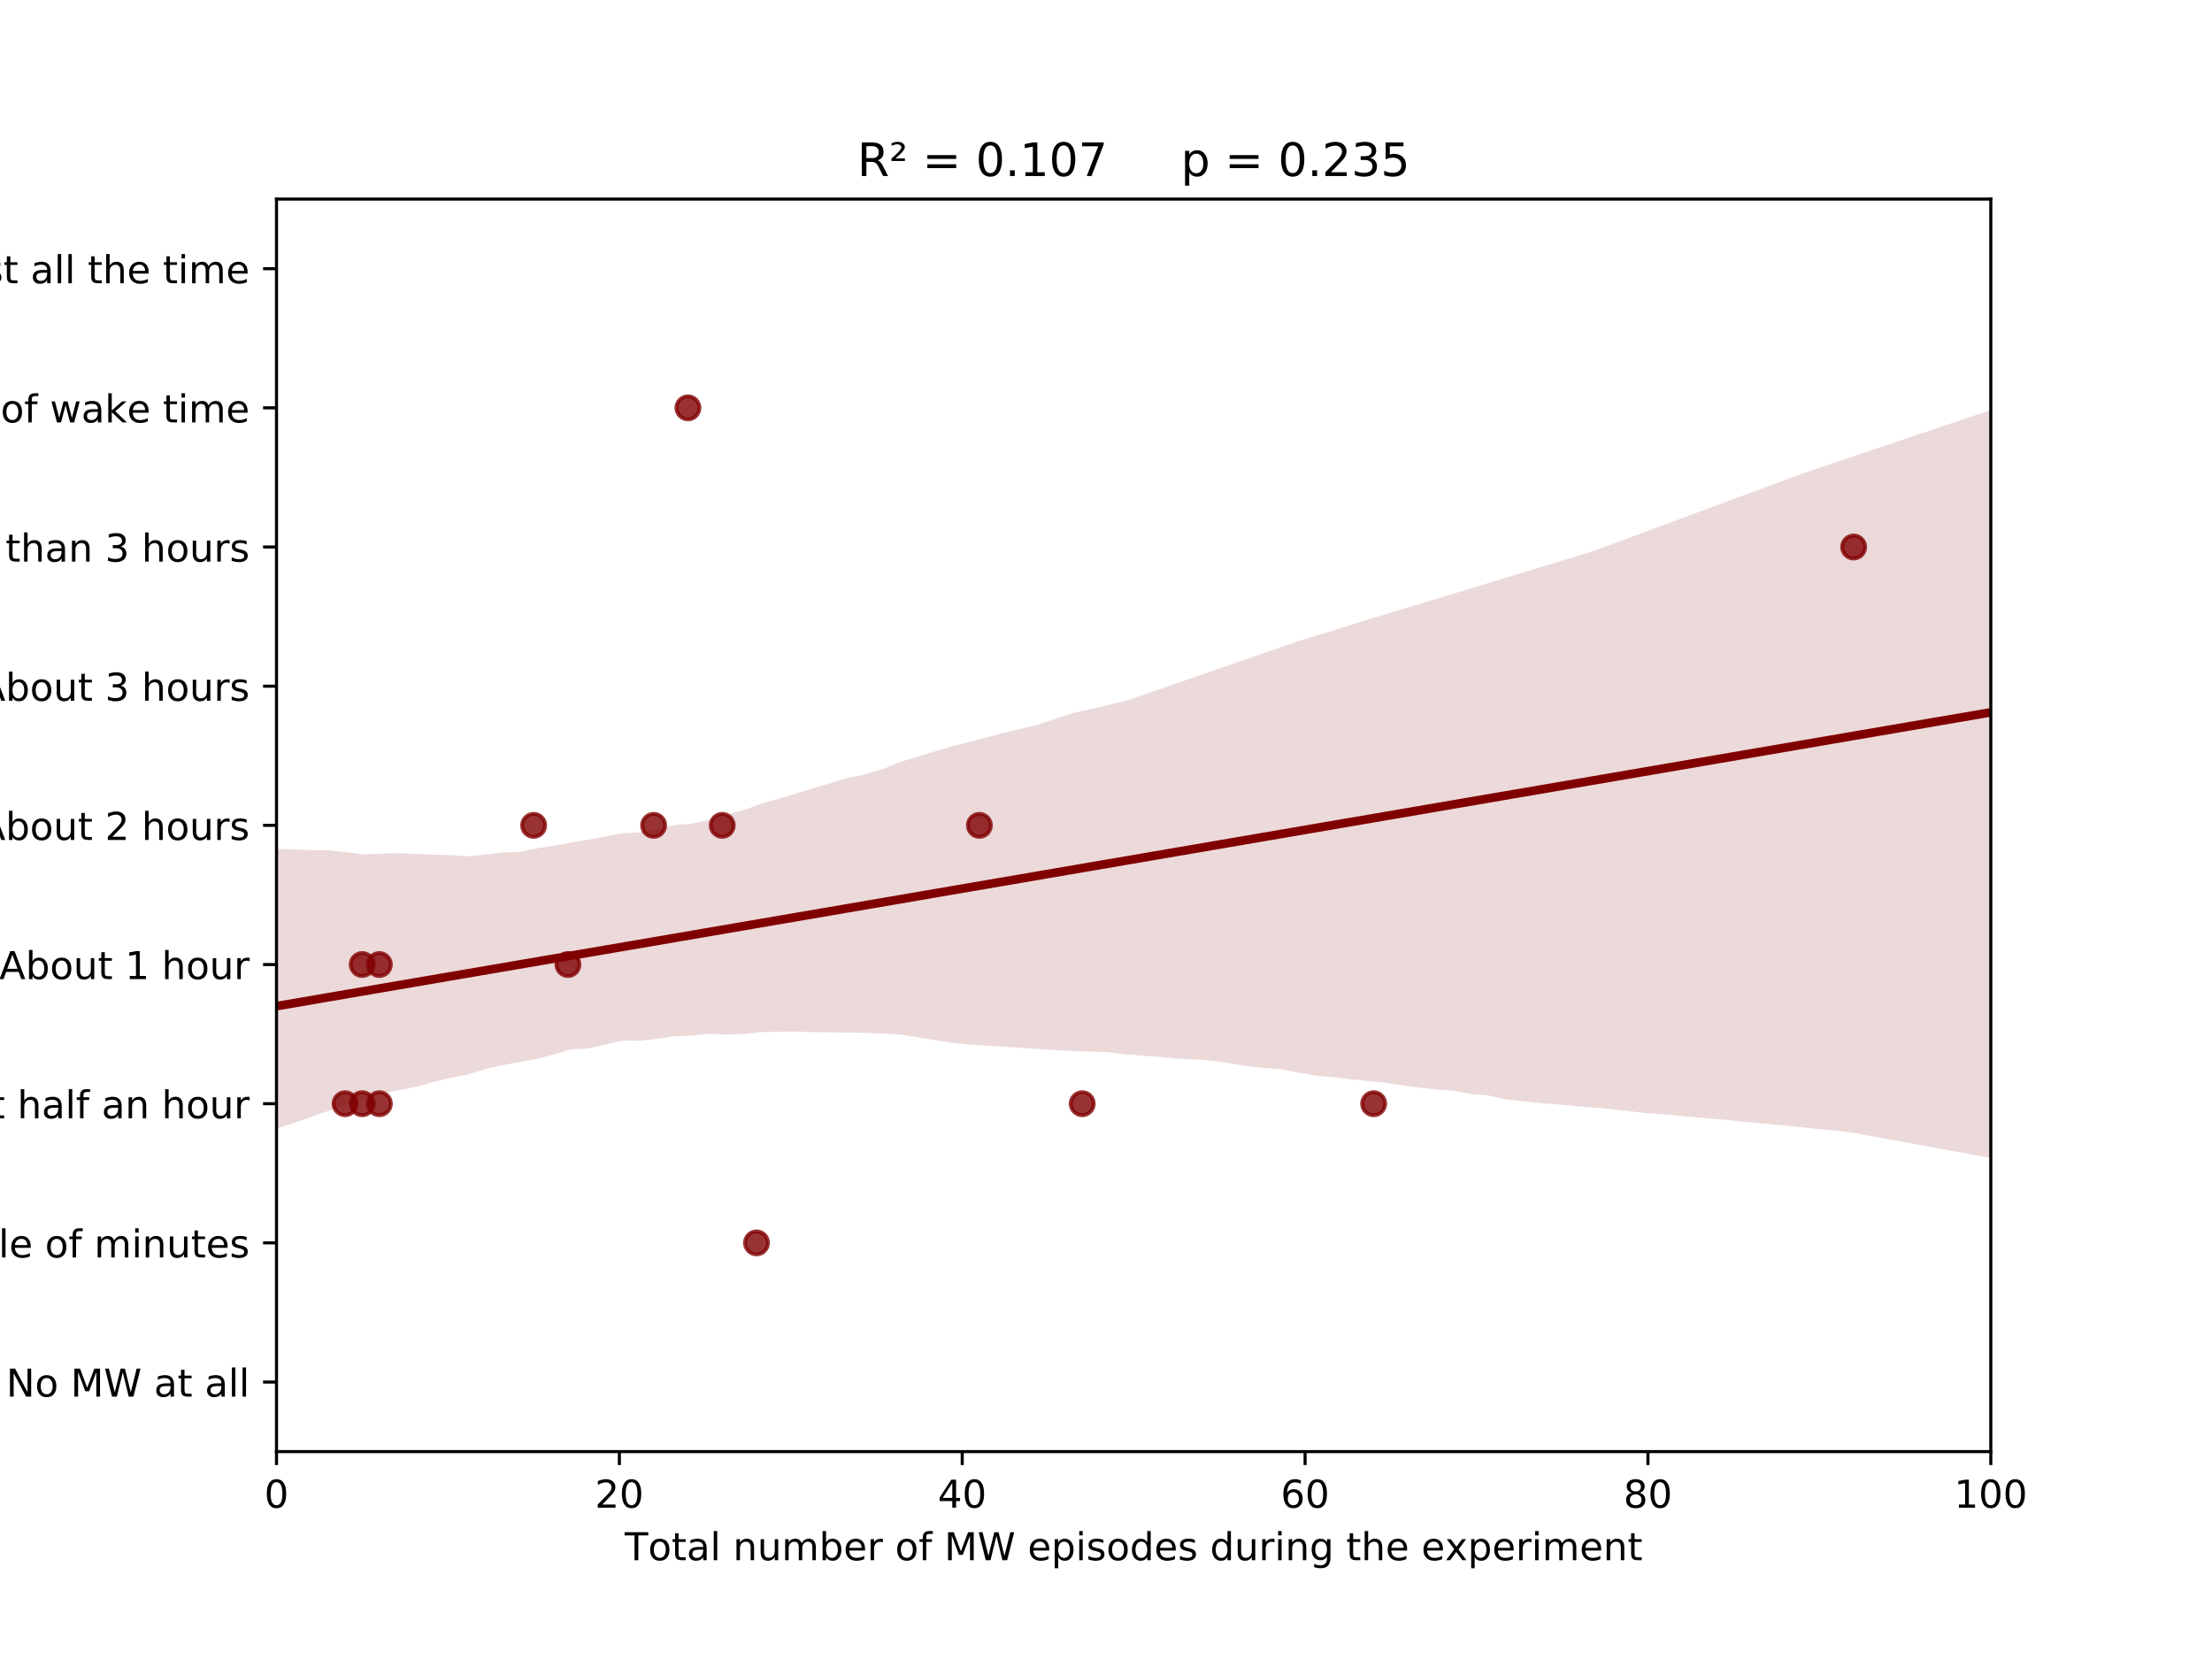 <?xml version="1.0" encoding="utf-8" standalone="no"?>
<!DOCTYPE svg PUBLIC "-//W3C//DTD SVG 1.1//EN"
  "http://www.w3.org/Graphics/SVG/1.1/DTD/svg11.dtd">
<!-- Created with matplotlib (https://matplotlib.org/) -->
<svg height="432pt" version="1.1" viewBox="0 0 576 432" width="576pt" xmlns="http://www.w3.org/2000/svg" xmlns:xlink="http://www.w3.org/1999/xlink">
 <defs>
  <style type="text/css">
*{stroke-linecap:butt;stroke-linejoin:round;}
  </style>
 </defs>
 <g id="figure_1">
  <g id="patch_1">
   <path d="M 0 432 
L 576 432 
L 576 0 
L 0 0 
z
" style="fill:#ffffff;"/>
  </g>
  <g id="axes_1">
   <g id="patch_2">
    <path d="M 72 378 
L 518.4 378 
L 518.4 51.84 
L 72 51.84 
z
" style="fill:#ffffff;"/>
   </g>
   <g id="PathCollection_1">
    <defs>
     <path d="M 0 3 
C 0.796 3 1.559 2.684 2.121 2.121 
C 2.684 1.559 3 0.796 3 0 
C 3 -0.796 2.684 -1.559 2.121 -2.121 
C 1.559 -2.684 0.796 -3 0 -3 
C -0.796 -3 -1.559 -2.684 -2.121 -2.121 
C -2.684 -1.559 -3 -0.796 -3 0 
C -3 0.796 -2.684 1.559 -2.121 2.121 
C -1.559 2.684 -0.796 3 0 3 
z
" id="m94aa6cf148" style="stroke:#800000;stroke-opacity:0.8;"/>
    </defs>
    <g clip-path="url(#p74dbb48c03)">
     <use style="fill:#800000;fill-opacity:0.8;stroke:#800000;stroke-opacity:0.8;" x="138.96" xlink:href="#m94aa6cf148" y="214.92"/>
     <use style="fill:#800000;fill-opacity:0.8;stroke:#800000;stroke-opacity:0.8;" x="357.696" xlink:href="#m94aa6cf148" y="287.4"/>
     <use style="fill:#800000;fill-opacity:0.8;stroke:#800000;stroke-opacity:0.8;" x="196.992" xlink:href="#m94aa6cf148" y="323.64"/>
     <use style="fill:#800000;fill-opacity:0.8;stroke:#800000;stroke-opacity:0.8;" x="170.208" xlink:href="#m94aa6cf148" y="214.92"/>
     <use style="fill:#800000;fill-opacity:0.8;stroke:#800000;stroke-opacity:0.8;" x="188.064" xlink:href="#m94aa6cf148" y="214.92"/>
     <use style="fill:#800000;fill-opacity:0.8;stroke:#800000;stroke-opacity:0.8;" x="94.32" xlink:href="#m94aa6cf148" y="251.16"/>
     <use style="fill:#800000;fill-opacity:0.8;stroke:#800000;stroke-opacity:0.8;" x="482.688" xlink:href="#m94aa6cf148" y="142.44"/>
     <use style="fill:#800000;fill-opacity:0.8;stroke:#800000;stroke-opacity:0.8;" x="179.136" xlink:href="#m94aa6cf148" y="106.2"/>
     <use style="fill:#800000;fill-opacity:0.8;stroke:#800000;stroke-opacity:0.8;" x="281.808" xlink:href="#m94aa6cf148" y="287.4"/>
     <use style="fill:#800000;fill-opacity:0.8;stroke:#800000;stroke-opacity:0.8;" x="98.784" xlink:href="#m94aa6cf148" y="287.4"/>
     <use style="fill:#800000;fill-opacity:0.8;stroke:#800000;stroke-opacity:0.8;" x="94.32" xlink:href="#m94aa6cf148" y="287.4"/>
     <use style="fill:#800000;fill-opacity:0.8;stroke:#800000;stroke-opacity:0.8;" x="255.024" xlink:href="#m94aa6cf148" y="214.92"/>
     <use style="fill:#800000;fill-opacity:0.8;stroke:#800000;stroke-opacity:0.8;" x="89.856" xlink:href="#m94aa6cf148" y="287.4"/>
     <use style="fill:#800000;fill-opacity:0.8;stroke:#800000;stroke-opacity:0.8;" x="98.784" xlink:href="#m94aa6cf148" y="251.16"/>
     <use style="fill:#800000;fill-opacity:0.8;stroke:#800000;stroke-opacity:0.8;" x="147.888" xlink:href="#m94aa6cf148" y="251.16"/>
    </g>
   </g>
   <g id="PolyCollection_1">
    <path clip-path="url(#p74dbb48c03)" d="M 72 221.057 
L 72 293.935 
L 76.509 292.412 
L 81.018 290.825 
L 85.527 289.255 
L 90.036 287.729 
L 94.545 286.568 
L 99.055 284.831 
L 103.564 283.932 
L 108.073 283.042 
L 112.582 281.828 
L 117.091 280.706 
L 121.6 279.874 
L 126.109 278.455 
L 130.618 277.383 
L 135.127 276.606 
L 139.636 275.736 
L 144.145 274.61 
L 148.655 273.232 
L 153.164 273.036 
L 157.673 271.964 
L 162.182 270.95 
L 166.691 271.012 
L 171.2 270.485 
L 175.709 269.837 
L 180.218 269.649 
L 184.727 269.181 
L 189.236 269.394 
L 193.745 269.233 
L 198.255 268.744 
L 202.764 268.655 
L 207.273 268.641 
L 211.782 268.748 
L 216.291 268.83 
L 220.8 268.89 
L 225.309 268.95 
L 229.818 269.132 
L 234.327 269.369 
L 238.836 270.098 
L 243.345 270.827 
L 247.855 271.552 
L 252.364 271.985 
L 256.873 272.271 
L 261.382 272.569 
L 265.891 272.858 
L 270.4 273.144 
L 274.909 273.43 
L 279.418 273.696 
L 283.927 273.837 
L 288.436 273.978 
L 292.945 274.545 
L 297.455 274.881 
L 301.964 275.212 
L 306.473 275.632 
L 310.982 275.849 
L 315.491 276.228 
L 320 276.817 
L 324.509 277.626 
L 329.018 278.086 
L 333.527 278.402 
L 338.036 279.309 
L 342.545 280.099 
L 347.055 280.466 
L 351.564 281.038 
L 356.073 281.483 
L 360.582 281.908 
L 365.091 282.621 
L 369.6 283.226 
L 374.109 283.667 
L 378.618 284.041 
L 383.127 284.906 
L 387.636 285.267 
L 392.145 286.275 
L 396.655 286.777 
L 401.164 287.251 
L 405.673 287.608 
L 410.182 288.022 
L 414.691 288.351 
L 419.2 288.762 
L 423.709 289.286 
L 428.218 289.808 
L 432.727 290.147 
L 437.236 290.539 
L 441.745 290.956 
L 446.255 291.368 
L 450.764 291.746 
L 455.273 292.211 
L 459.782 292.629 
L 464.291 293.046 
L 468.8 293.492 
L 473.309 293.991 
L 477.818 294.39 
L 482.327 294.922 
L 486.836 295.749 
L 491.345 296.575 
L 495.855 297.401 
L 500.364 298.228 
L 504.873 299.054 
L 509.382 299.881 
L 513.891 300.707 
L 518.4 301.533 
L 518.4 106.769 
L 518.4 106.769 
L 513.891 108.289 
L 509.382 109.808 
L 504.873 111.328 
L 500.364 112.847 
L 495.855 114.367 
L 491.345 115.886 
L 486.836 117.406 
L 482.327 118.925 
L 477.818 120.445 
L 473.309 121.964 
L 468.8 123.491 
L 464.291 125.168 
L 459.782 126.844 
L 455.273 128.52 
L 450.764 130.197 
L 446.255 131.873 
L 441.745 133.55 
L 437.236 135.226 
L 432.727 136.903 
L 428.218 138.579 
L 423.709 140.255 
L 419.2 141.932 
L 414.691 143.582 
L 410.182 144.953 
L 405.673 146.323 
L 401.164 147.694 
L 396.655 149.065 
L 392.145 150.436 
L 387.636 151.807 
L 383.127 153.178 
L 378.618 154.549 
L 374.109 155.919 
L 369.6 157.29 
L 365.091 158.661 
L 360.582 160.032 
L 356.073 161.362 
L 351.564 162.768 
L 347.055 164.215 
L 342.545 165.604 
L 338.036 166.974 
L 333.527 168.533 
L 329.018 170.097 
L 324.509 171.662 
L 320 173.226 
L 315.491 174.79 
L 310.982 176.354 
L 306.473 177.918 
L 301.964 179.483 
L 297.455 181.024 
L 292.945 182.541 
L 288.436 183.621 
L 283.927 184.646 
L 279.418 185.671 
L 274.909 187.116 
L 270.4 188.666 
L 265.891 189.769 
L 261.382 190.811 
L 256.873 192.032 
L 252.364 193.249 
L 247.855 194.345 
L 243.345 195.692 
L 238.836 197.059 
L 234.327 198.427 
L 229.818 200.315 
L 225.309 201.648 
L 220.8 202.557 
L 216.291 203.897 
L 211.782 205.266 
L 207.273 206.633 
L 202.764 208.002 
L 198.255 209.253 
L 193.745 210.924 
L 189.236 212.106 
L 184.727 213.471 
L 180.218 214.458 
L 175.709 214.846 
L 171.2 215.899 
L 166.691 216.735 
L 162.182 216.978 
L 157.673 217.786 
L 153.164 218.67 
L 148.655 219.407 
L 144.145 220.236 
L 139.636 220.957 
L 135.127 221.866 
L 130.618 221.997 
L 126.109 222.544 
L 121.6 222.966 
L 117.091 222.655 
L 112.582 222.549 
L 108.073 222.349 
L 103.564 222.158 
L 99.055 222.318 
L 94.545 222.473 
L 90.036 221.884 
L 85.527 221.415 
L 81.018 221.401 
L 76.509 221.16 
L 72 221.057 
z
" style="fill:#800000;fill-opacity:0.15;"/>
   </g>
   <g id="matplotlib.axis_1">
    <g id="xtick_1">
     <g id="line2d_1">
      <defs>
       <path d="M 0 0 
L 0 3.5 
" id="me4c6b7652b" style="stroke:#000000;stroke-width:0.8;"/>
      </defs>
      <g>
       <use style="stroke:#000000;stroke-width:0.8;" x="72" xlink:href="#me4c6b7652b" y="378"/>
      </g>
     </g>
     <g id="text_1">
      <!-- 0 -->
      <defs>
       <path d="M 31.781 66.406 
Q 24.172 66.406 20.328 58.906 
Q 16.5 51.422 16.5 36.375 
Q 16.5 21.391 20.328 13.891 
Q 24.172 6.391 31.781 6.391 
Q 39.453 6.391 43.281 13.891 
Q 47.125 21.391 47.125 36.375 
Q 47.125 51.422 43.281 58.906 
Q 39.453 66.406 31.781 66.406 
z
M 31.781 74.219 
Q 44.047 74.219 50.516 64.516 
Q 56.984 54.828 56.984 36.375 
Q 56.984 17.969 50.516 8.266 
Q 44.047 -1.422 31.781 -1.422 
Q 19.531 -1.422 13.062 8.266 
Q 6.594 17.969 6.594 36.375 
Q 6.594 54.828 13.062 64.516 
Q 19.531 74.219 31.781 74.219 
z
" id="DejaVuSans-48"/>
      </defs>
      <g transform="translate(68.819 392.598)scale(0.1 -0.1)">
       <use xlink:href="#DejaVuSans-48"/>
      </g>
     </g>
    </g>
    <g id="xtick_2">
     <g id="line2d_2">
      <g>
       <use style="stroke:#000000;stroke-width:0.8;" x="161.28" xlink:href="#me4c6b7652b" y="378"/>
      </g>
     </g>
     <g id="text_2">
      <!-- 20 -->
      <defs>
       <path d="M 19.188 8.297 
L 53.609 8.297 
L 53.609 0 
L 7.328 0 
L 7.328 8.297 
Q 12.938 14.109 22.625 23.891 
Q 32.328 33.688 34.812 36.531 
Q 39.547 41.844 41.422 45.531 
Q 43.312 49.219 43.312 52.781 
Q 43.312 58.594 39.234 62.25 
Q 35.156 65.922 28.609 65.922 
Q 23.969 65.922 18.812 64.312 
Q 13.672 62.703 7.812 59.422 
L 7.812 69.391 
Q 13.766 71.781 18.938 73 
Q 24.125 74.219 28.422 74.219 
Q 39.75 74.219 46.484 68.547 
Q 53.219 62.891 53.219 53.422 
Q 53.219 48.922 51.531 44.891 
Q 49.859 40.875 45.406 35.406 
Q 44.188 33.984 37.641 27.219 
Q 31.109 20.453 19.188 8.297 
z
" id="DejaVuSans-50"/>
      </defs>
      <g transform="translate(154.917 392.598)scale(0.1 -0.1)">
       <use xlink:href="#DejaVuSans-50"/>
       <use x="63.623" xlink:href="#DejaVuSans-48"/>
      </g>
     </g>
    </g>
    <g id="xtick_3">
     <g id="line2d_3">
      <g>
       <use style="stroke:#000000;stroke-width:0.8;" x="250.56" xlink:href="#me4c6b7652b" y="378"/>
      </g>
     </g>
     <g id="text_3">
      <!-- 40 -->
      <defs>
       <path d="M 37.797 64.312 
L 12.891 25.391 
L 37.797 25.391 
z
M 35.203 72.906 
L 47.609 72.906 
L 47.609 25.391 
L 58.016 25.391 
L 58.016 17.188 
L 47.609 17.188 
L 47.609 0 
L 37.797 0 
L 37.797 17.188 
L 4.891 17.188 
L 4.891 26.703 
z
" id="DejaVuSans-52"/>
      </defs>
      <g transform="translate(244.197 392.598)scale(0.1 -0.1)">
       <use xlink:href="#DejaVuSans-52"/>
       <use x="63.623" xlink:href="#DejaVuSans-48"/>
      </g>
     </g>
    </g>
    <g id="xtick_4">
     <g id="line2d_4">
      <g>
       <use style="stroke:#000000;stroke-width:0.8;" x="339.84" xlink:href="#me4c6b7652b" y="378"/>
      </g>
     </g>
     <g id="text_4">
      <!-- 60 -->
      <defs>
       <path d="M 33.016 40.375 
Q 26.375 40.375 22.484 35.828 
Q 18.609 31.297 18.609 23.391 
Q 18.609 15.531 22.484 10.953 
Q 26.375 6.391 33.016 6.391 
Q 39.656 6.391 43.531 10.953 
Q 47.406 15.531 47.406 23.391 
Q 47.406 31.297 43.531 35.828 
Q 39.656 40.375 33.016 40.375 
z
M 52.594 71.297 
L 52.594 62.312 
Q 48.875 64.062 45.094 64.984 
Q 41.312 65.922 37.594 65.922 
Q 27.828 65.922 22.672 59.328 
Q 17.531 52.734 16.797 39.406 
Q 19.672 43.656 24.016 45.922 
Q 28.375 48.188 33.594 48.188 
Q 44.578 48.188 50.953 41.516 
Q 57.328 34.859 57.328 23.391 
Q 57.328 12.156 50.688 5.359 
Q 44.047 -1.422 33.016 -1.422 
Q 20.359 -1.422 13.672 8.266 
Q 6.984 17.969 6.984 36.375 
Q 6.984 53.656 15.188 63.938 
Q 23.391 74.219 37.203 74.219 
Q 40.922 74.219 44.703 73.484 
Q 48.484 72.75 52.594 71.297 
z
" id="DejaVuSans-54"/>
      </defs>
      <g transform="translate(333.478 392.598)scale(0.1 -0.1)">
       <use xlink:href="#DejaVuSans-54"/>
       <use x="63.623" xlink:href="#DejaVuSans-48"/>
      </g>
     </g>
    </g>
    <g id="xtick_5">
     <g id="line2d_5">
      <g>
       <use style="stroke:#000000;stroke-width:0.8;" x="429.12" xlink:href="#me4c6b7652b" y="378"/>
      </g>
     </g>
     <g id="text_5">
      <!-- 80 -->
      <defs>
       <path d="M 31.781 34.625 
Q 24.75 34.625 20.719 30.859 
Q 16.703 27.094 16.703 20.516 
Q 16.703 13.922 20.719 10.156 
Q 24.75 6.391 31.781 6.391 
Q 38.812 6.391 42.859 10.172 
Q 46.922 13.969 46.922 20.516 
Q 46.922 27.094 42.891 30.859 
Q 38.875 34.625 31.781 34.625 
z
M 21.922 38.812 
Q 15.578 40.375 12.031 44.719 
Q 8.5 49.078 8.5 55.328 
Q 8.5 64.062 14.719 69.141 
Q 20.953 74.219 31.781 74.219 
Q 42.672 74.219 48.875 69.141 
Q 55.078 64.062 55.078 55.328 
Q 55.078 49.078 51.531 44.719 
Q 48 40.375 41.703 38.812 
Q 48.828 37.156 52.797 32.312 
Q 56.781 27.484 56.781 20.516 
Q 56.781 9.906 50.312 4.234 
Q 43.844 -1.422 31.781 -1.422 
Q 19.734 -1.422 13.25 4.234 
Q 6.781 9.906 6.781 20.516 
Q 6.781 27.484 10.781 32.312 
Q 14.797 37.156 21.922 38.812 
z
M 18.312 54.391 
Q 18.312 48.734 21.844 45.562 
Q 25.391 42.391 31.781 42.391 
Q 38.141 42.391 41.719 45.562 
Q 45.312 48.734 45.312 54.391 
Q 45.312 60.062 41.719 63.234 
Q 38.141 66.406 31.781 66.406 
Q 25.391 66.406 21.844 63.234 
Q 18.312 60.062 18.312 54.391 
z
" id="DejaVuSans-56"/>
      </defs>
      <g transform="translate(422.757 392.598)scale(0.1 -0.1)">
       <use xlink:href="#DejaVuSans-56"/>
       <use x="63.623" xlink:href="#DejaVuSans-48"/>
      </g>
     </g>
    </g>
    <g id="xtick_6">
     <g id="line2d_6">
      <g>
       <use style="stroke:#000000;stroke-width:0.8;" x="518.4" xlink:href="#me4c6b7652b" y="378"/>
      </g>
     </g>
     <g id="text_6">
      <!-- 100 -->
      <defs>
       <path d="M 12.406 8.297 
L 28.516 8.297 
L 28.516 63.922 
L 10.984 60.406 
L 10.984 69.391 
L 28.422 72.906 
L 38.281 72.906 
L 38.281 8.297 
L 54.391 8.297 
L 54.391 0 
L 12.406 0 
z
" id="DejaVuSans-49"/>
      </defs>
      <g transform="translate(508.856 392.598)scale(0.1 -0.1)">
       <use xlink:href="#DejaVuSans-49"/>
       <use x="63.623" xlink:href="#DejaVuSans-48"/>
       <use x="127.246" xlink:href="#DejaVuSans-48"/>
      </g>
     </g>
    </g>
    <g id="text_7">
     <!-- Total number of MW episodes during the experiment -->
     <defs>
      <path d="M -0.297 72.906 
L 61.375 72.906 
L 61.375 64.594 
L 35.5 64.594 
L 35.5 0 
L 25.594 0 
L 25.594 64.594 
L -0.297 64.594 
z
" id="DejaVuSans-84"/>
      <path d="M 30.609 48.391 
Q 23.391 48.391 19.188 42.75 
Q 14.984 37.109 14.984 27.297 
Q 14.984 17.484 19.156 11.844 
Q 23.344 6.203 30.609 6.203 
Q 37.797 6.203 41.984 11.859 
Q 46.188 17.531 46.188 27.297 
Q 46.188 37.016 41.984 42.703 
Q 37.797 48.391 30.609 48.391 
z
M 30.609 56 
Q 42.328 56 49.016 48.375 
Q 55.719 40.766 55.719 27.297 
Q 55.719 13.875 49.016 6.219 
Q 42.328 -1.422 30.609 -1.422 
Q 18.844 -1.422 12.172 6.219 
Q 5.516 13.875 5.516 27.297 
Q 5.516 40.766 12.172 48.375 
Q 18.844 56 30.609 56 
z
" id="DejaVuSans-111"/>
      <path d="M 18.312 70.219 
L 18.312 54.688 
L 36.812 54.688 
L 36.812 47.703 
L 18.312 47.703 
L 18.312 18.016 
Q 18.312 11.328 20.141 9.422 
Q 21.969 7.516 27.594 7.516 
L 36.812 7.516 
L 36.812 0 
L 27.594 0 
Q 17.188 0 13.234 3.875 
Q 9.281 7.766 9.281 18.016 
L 9.281 47.703 
L 2.688 47.703 
L 2.688 54.688 
L 9.281 54.688 
L 9.281 70.219 
z
" id="DejaVuSans-116"/>
      <path d="M 34.281 27.484 
Q 23.391 27.484 19.188 25 
Q 14.984 22.516 14.984 16.5 
Q 14.984 11.719 18.141 8.906 
Q 21.297 6.109 26.703 6.109 
Q 34.188 6.109 38.703 11.406 
Q 43.219 16.703 43.219 25.484 
L 43.219 27.484 
z
M 52.203 31.203 
L 52.203 0 
L 43.219 0 
L 43.219 8.297 
Q 40.141 3.328 35.547 0.953 
Q 30.953 -1.422 24.312 -1.422 
Q 15.922 -1.422 10.953 3.297 
Q 6 8.016 6 15.922 
Q 6 25.141 12.172 29.828 
Q 18.359 34.516 30.609 34.516 
L 43.219 34.516 
L 43.219 35.406 
Q 43.219 41.609 39.141 45 
Q 35.062 48.391 27.688 48.391 
Q 23 48.391 18.547 47.266 
Q 14.109 46.141 10.016 43.891 
L 10.016 52.203 
Q 14.938 54.109 19.578 55.047 
Q 24.219 56 28.609 56 
Q 40.484 56 46.344 49.844 
Q 52.203 43.703 52.203 31.203 
z
" id="DejaVuSans-97"/>
      <path d="M 9.422 75.984 
L 18.406 75.984 
L 18.406 0 
L 9.422 0 
z
" id="DejaVuSans-108"/>
      <path id="DejaVuSans-32"/>
      <path d="M 54.891 33.016 
L 54.891 0 
L 45.906 0 
L 45.906 32.719 
Q 45.906 40.484 42.875 44.328 
Q 39.844 48.188 33.797 48.188 
Q 26.516 48.188 22.312 43.547 
Q 18.109 38.922 18.109 30.906 
L 18.109 0 
L 9.078 0 
L 9.078 54.688 
L 18.109 54.688 
L 18.109 46.188 
Q 21.344 51.125 25.703 53.562 
Q 30.078 56 35.797 56 
Q 45.219 56 50.047 50.172 
Q 54.891 44.344 54.891 33.016 
z
" id="DejaVuSans-110"/>
      <path d="M 8.5 21.578 
L 8.5 54.688 
L 17.484 54.688 
L 17.484 21.922 
Q 17.484 14.156 20.5 10.266 
Q 23.531 6.391 29.594 6.391 
Q 36.859 6.391 41.078 11.031 
Q 45.312 15.672 45.312 23.688 
L 45.312 54.688 
L 54.297 54.688 
L 54.297 0 
L 45.312 0 
L 45.312 8.406 
Q 42.047 3.422 37.719 1 
Q 33.406 -1.422 27.688 -1.422 
Q 18.266 -1.422 13.375 4.438 
Q 8.5 10.297 8.5 21.578 
z
M 31.109 56 
z
" id="DejaVuSans-117"/>
      <path d="M 52 44.188 
Q 55.375 50.25 60.062 53.125 
Q 64.75 56 71.094 56 
Q 79.641 56 84.281 50.016 
Q 88.922 44.047 88.922 33.016 
L 88.922 0 
L 79.891 0 
L 79.891 32.719 
Q 79.891 40.578 77.094 44.375 
Q 74.312 48.188 68.609 48.188 
Q 61.625 48.188 57.562 43.547 
Q 53.516 38.922 53.516 30.906 
L 53.516 0 
L 44.484 0 
L 44.484 32.719 
Q 44.484 40.625 41.703 44.406 
Q 38.922 48.188 33.109 48.188 
Q 26.219 48.188 22.156 43.531 
Q 18.109 38.875 18.109 30.906 
L 18.109 0 
L 9.078 0 
L 9.078 54.688 
L 18.109 54.688 
L 18.109 46.188 
Q 21.188 51.219 25.484 53.609 
Q 29.781 56 35.688 56 
Q 41.656 56 45.828 52.969 
Q 50 49.953 52 44.188 
z
" id="DejaVuSans-109"/>
      <path d="M 48.688 27.297 
Q 48.688 37.203 44.609 42.844 
Q 40.531 48.484 33.406 48.484 
Q 26.266 48.484 22.188 42.844 
Q 18.109 37.203 18.109 27.297 
Q 18.109 17.391 22.188 11.75 
Q 26.266 6.109 33.406 6.109 
Q 40.531 6.109 44.609 11.75 
Q 48.688 17.391 48.688 27.297 
z
M 18.109 46.391 
Q 20.953 51.266 25.266 53.625 
Q 29.594 56 35.594 56 
Q 45.562 56 51.781 48.094 
Q 58.016 40.188 58.016 27.297 
Q 58.016 14.406 51.781 6.484 
Q 45.562 -1.422 35.594 -1.422 
Q 29.594 -1.422 25.266 0.953 
Q 20.953 3.328 18.109 8.203 
L 18.109 0 
L 9.078 0 
L 9.078 75.984 
L 18.109 75.984 
z
" id="DejaVuSans-98"/>
      <path d="M 56.203 29.594 
L 56.203 25.203 
L 14.891 25.203 
Q 15.484 15.922 20.484 11.062 
Q 25.484 6.203 34.422 6.203 
Q 39.594 6.203 44.453 7.469 
Q 49.312 8.734 54.109 11.281 
L 54.109 2.781 
Q 49.266 0.734 44.188 -0.344 
Q 39.109 -1.422 33.891 -1.422 
Q 20.797 -1.422 13.156 6.188 
Q 5.516 13.812 5.516 26.812 
Q 5.516 40.234 12.766 48.109 
Q 20.016 56 32.328 56 
Q 43.359 56 49.781 48.891 
Q 56.203 41.797 56.203 29.594 
z
M 47.219 32.234 
Q 47.125 39.594 43.094 43.984 
Q 39.062 48.391 32.422 48.391 
Q 24.906 48.391 20.391 44.141 
Q 15.875 39.891 15.188 32.172 
z
" id="DejaVuSans-101"/>
      <path d="M 41.109 46.297 
Q 39.594 47.172 37.812 47.578 
Q 36.031 48 33.891 48 
Q 26.266 48 22.188 43.047 
Q 18.109 38.094 18.109 28.812 
L 18.109 0 
L 9.078 0 
L 9.078 54.688 
L 18.109 54.688 
L 18.109 46.188 
Q 20.953 51.172 25.484 53.578 
Q 30.031 56 36.531 56 
Q 37.453 56 38.578 55.875 
Q 39.703 55.766 41.062 55.516 
z
" id="DejaVuSans-114"/>
      <path d="M 37.109 75.984 
L 37.109 68.5 
L 28.516 68.5 
Q 23.688 68.5 21.797 66.547 
Q 19.922 64.594 19.922 59.516 
L 19.922 54.688 
L 34.719 54.688 
L 34.719 47.703 
L 19.922 47.703 
L 19.922 0 
L 10.891 0 
L 10.891 47.703 
L 2.297 47.703 
L 2.297 54.688 
L 10.891 54.688 
L 10.891 58.5 
Q 10.891 67.625 15.141 71.797 
Q 19.391 75.984 28.609 75.984 
z
" id="DejaVuSans-102"/>
      <path d="M 9.812 72.906 
L 24.516 72.906 
L 43.109 23.297 
L 61.812 72.906 
L 76.516 72.906 
L 76.516 0 
L 66.891 0 
L 66.891 64.016 
L 48.094 14.016 
L 38.188 14.016 
L 19.391 64.016 
L 19.391 0 
L 9.812 0 
z
" id="DejaVuSans-77"/>
      <path d="M 3.328 72.906 
L 13.281 72.906 
L 28.609 11.281 
L 43.891 72.906 
L 54.984 72.906 
L 70.312 11.281 
L 85.594 72.906 
L 95.609 72.906 
L 77.297 0 
L 64.891 0 
L 49.516 63.281 
L 33.984 0 
L 21.578 0 
z
" id="DejaVuSans-87"/>
      <path d="M 18.109 8.203 
L 18.109 -20.797 
L 9.078 -20.797 
L 9.078 54.688 
L 18.109 54.688 
L 18.109 46.391 
Q 20.953 51.266 25.266 53.625 
Q 29.594 56 35.594 56 
Q 45.562 56 51.781 48.094 
Q 58.016 40.188 58.016 27.297 
Q 58.016 14.406 51.781 6.484 
Q 45.562 -1.422 35.594 -1.422 
Q 29.594 -1.422 25.266 0.953 
Q 20.953 3.328 18.109 8.203 
z
M 48.688 27.297 
Q 48.688 37.203 44.609 42.844 
Q 40.531 48.484 33.406 48.484 
Q 26.266 48.484 22.188 42.844 
Q 18.109 37.203 18.109 27.297 
Q 18.109 17.391 22.188 11.75 
Q 26.266 6.109 33.406 6.109 
Q 40.531 6.109 44.609 11.75 
Q 48.688 17.391 48.688 27.297 
z
" id="DejaVuSans-112"/>
      <path d="M 9.422 54.688 
L 18.406 54.688 
L 18.406 0 
L 9.422 0 
z
M 9.422 75.984 
L 18.406 75.984 
L 18.406 64.594 
L 9.422 64.594 
z
" id="DejaVuSans-105"/>
      <path d="M 44.281 53.078 
L 44.281 44.578 
Q 40.484 46.531 36.375 47.5 
Q 32.281 48.484 27.875 48.484 
Q 21.188 48.484 17.844 46.438 
Q 14.5 44.391 14.5 40.281 
Q 14.5 37.156 16.891 35.375 
Q 19.281 33.594 26.516 31.984 
L 29.594 31.297 
Q 39.156 29.25 43.188 25.516 
Q 47.219 21.781 47.219 15.094 
Q 47.219 7.469 41.188 3.016 
Q 35.156 -1.422 24.609 -1.422 
Q 20.219 -1.422 15.453 -0.562 
Q 10.688 0.297 5.422 2 
L 5.422 11.281 
Q 10.406 8.688 15.234 7.391 
Q 20.062 6.109 24.812 6.109 
Q 31.156 6.109 34.562 8.281 
Q 37.984 10.453 37.984 14.406 
Q 37.984 18.062 35.516 20.016 
Q 33.062 21.969 24.703 23.781 
L 21.578 24.516 
Q 13.234 26.266 9.516 29.906 
Q 5.812 33.547 5.812 39.891 
Q 5.812 47.609 11.281 51.797 
Q 16.75 56 26.812 56 
Q 31.781 56 36.172 55.266 
Q 40.578 54.547 44.281 53.078 
z
" id="DejaVuSans-115"/>
      <path d="M 45.406 46.391 
L 45.406 75.984 
L 54.391 75.984 
L 54.391 0 
L 45.406 0 
L 45.406 8.203 
Q 42.578 3.328 38.25 0.953 
Q 33.938 -1.422 27.875 -1.422 
Q 17.969 -1.422 11.734 6.484 
Q 5.516 14.406 5.516 27.297 
Q 5.516 40.188 11.734 48.094 
Q 17.969 56 27.875 56 
Q 33.938 56 38.25 53.625 
Q 42.578 51.266 45.406 46.391 
z
M 14.797 27.297 
Q 14.797 17.391 18.875 11.75 
Q 22.953 6.109 30.078 6.109 
Q 37.203 6.109 41.297 11.75 
Q 45.406 17.391 45.406 27.297 
Q 45.406 37.203 41.297 42.844 
Q 37.203 48.484 30.078 48.484 
Q 22.953 48.484 18.875 42.844 
Q 14.797 37.203 14.797 27.297 
z
" id="DejaVuSans-100"/>
      <path d="M 45.406 27.984 
Q 45.406 37.75 41.375 43.109 
Q 37.359 48.484 30.078 48.484 
Q 22.859 48.484 18.828 43.109 
Q 14.797 37.75 14.797 27.984 
Q 14.797 18.266 18.828 12.891 
Q 22.859 7.516 30.078 7.516 
Q 37.359 7.516 41.375 12.891 
Q 45.406 18.266 45.406 27.984 
z
M 54.391 6.781 
Q 54.391 -7.172 48.188 -13.984 
Q 42 -20.797 29.203 -20.797 
Q 24.469 -20.797 20.266 -20.094 
Q 16.062 -19.391 12.109 -17.922 
L 12.109 -9.188 
Q 16.062 -11.328 19.922 -12.344 
Q 23.781 -13.375 27.781 -13.375 
Q 36.625 -13.375 41.016 -8.766 
Q 45.406 -4.156 45.406 5.172 
L 45.406 9.625 
Q 42.625 4.781 38.281 2.391 
Q 33.938 0 27.875 0 
Q 17.828 0 11.672 7.656 
Q 5.516 15.328 5.516 27.984 
Q 5.516 40.672 11.672 48.328 
Q 17.828 56 27.875 56 
Q 33.938 56 38.281 53.609 
Q 42.625 51.219 45.406 46.391 
L 45.406 54.688 
L 54.391 54.688 
z
" id="DejaVuSans-103"/>
      <path d="M 54.891 33.016 
L 54.891 0 
L 45.906 0 
L 45.906 32.719 
Q 45.906 40.484 42.875 44.328 
Q 39.844 48.188 33.797 48.188 
Q 26.516 48.188 22.312 43.547 
Q 18.109 38.922 18.109 30.906 
L 18.109 0 
L 9.078 0 
L 9.078 75.984 
L 18.109 75.984 
L 18.109 46.188 
Q 21.344 51.125 25.703 53.562 
Q 30.078 56 35.797 56 
Q 45.219 56 50.047 50.172 
Q 54.891 44.344 54.891 33.016 
z
" id="DejaVuSans-104"/>
      <path d="M 54.891 54.688 
L 35.109 28.078 
L 55.906 0 
L 45.312 0 
L 29.391 21.484 
L 13.484 0 
L 2.875 0 
L 24.125 28.609 
L 4.688 54.688 
L 15.281 54.688 
L 29.781 35.203 
L 44.281 54.688 
z
" id="DejaVuSans-120"/>
     </defs>
     <g transform="translate(162.67 406.277)scale(0.1 -0.1)">
      <use xlink:href="#DejaVuSans-84"/>
      <use x="60.818" xlink:href="#DejaVuSans-111"/>
      <use x="122" xlink:href="#DejaVuSans-116"/>
      <use x="161.209" xlink:href="#DejaVuSans-97"/>
      <use x="222.488" xlink:href="#DejaVuSans-108"/>
      <use x="250.271" xlink:href="#DejaVuSans-32"/>
      <use x="282.059" xlink:href="#DejaVuSans-110"/>
      <use x="345.438" xlink:href="#DejaVuSans-117"/>
      <use x="408.816" xlink:href="#DejaVuSans-109"/>
      <use x="506.229" xlink:href="#DejaVuSans-98"/>
      <use x="569.705" xlink:href="#DejaVuSans-101"/>
      <use x="631.229" xlink:href="#DejaVuSans-114"/>
      <use x="672.342" xlink:href="#DejaVuSans-32"/>
      <use x="704.129" xlink:href="#DejaVuSans-111"/>
      <use x="765.311" xlink:href="#DejaVuSans-102"/>
      <use x="800.516" xlink:href="#DejaVuSans-32"/>
      <use x="832.303" xlink:href="#DejaVuSans-77"/>
      <use x="918.582" xlink:href="#DejaVuSans-87"/>
      <use x="1017.459" xlink:href="#DejaVuSans-32"/>
      <use x="1049.246" xlink:href="#DejaVuSans-101"/>
      <use x="1110.77" xlink:href="#DejaVuSans-112"/>
      <use x="1174.246" xlink:href="#DejaVuSans-105"/>
      <use x="1202.029" xlink:href="#DejaVuSans-115"/>
      <use x="1254.129" xlink:href="#DejaVuSans-111"/>
      <use x="1315.311" xlink:href="#DejaVuSans-100"/>
      <use x="1378.787" xlink:href="#DejaVuSans-101"/>
      <use x="1440.311" xlink:href="#DejaVuSans-115"/>
      <use x="1492.41" xlink:href="#DejaVuSans-32"/>
      <use x="1524.197" xlink:href="#DejaVuSans-100"/>
      <use x="1587.674" xlink:href="#DejaVuSans-117"/>
      <use x="1651.053" xlink:href="#DejaVuSans-114"/>
      <use x="1692.166" xlink:href="#DejaVuSans-105"/>
      <use x="1719.949" xlink:href="#DejaVuSans-110"/>
      <use x="1783.328" xlink:href="#DejaVuSans-103"/>
      <use x="1846.805" xlink:href="#DejaVuSans-32"/>
      <use x="1878.592" xlink:href="#DejaVuSans-116"/>
      <use x="1917.801" xlink:href="#DejaVuSans-104"/>
      <use x="1981.18" xlink:href="#DejaVuSans-101"/>
      <use x="2042.703" xlink:href="#DejaVuSans-32"/>
      <use x="2074.49" xlink:href="#DejaVuSans-101"/>
      <use x="2135.998" xlink:href="#DejaVuSans-120"/>
      <use x="2195.178" xlink:href="#DejaVuSans-112"/>
      <use x="2258.654" xlink:href="#DejaVuSans-101"/>
      <use x="2320.178" xlink:href="#DejaVuSans-114"/>
      <use x="2361.291" xlink:href="#DejaVuSans-105"/>
      <use x="2389.074" xlink:href="#DejaVuSans-109"/>
      <use x="2486.486" xlink:href="#DejaVuSans-101"/>
      <use x="2548.01" xlink:href="#DejaVuSans-110"/>
      <use x="2611.389" xlink:href="#DejaVuSans-116"/>
     </g>
    </g>
   </g>
   <g id="matplotlib.axis_2">
    <g id="ytick_1">
     <g id="line2d_7">
      <defs>
       <path d="M 0 0 
L -3.5 0 
" id="mdd68335779" style="stroke:#000000;stroke-width:0.8;"/>
      </defs>
      <g>
       <use style="stroke:#000000;stroke-width:0.8;" x="72" xlink:href="#mdd68335779" y="359.88"/>
      </g>
     </g>
     <g id="text_8">
      <!-- No MW at all -->
      <defs>
       <path d="M 9.812 72.906 
L 23.094 72.906 
L 55.422 11.922 
L 55.422 72.906 
L 64.984 72.906 
L 64.984 0 
L 51.703 0 
L 19.391 60.984 
L 19.391 0 
L 9.812 0 
z
" id="DejaVuSans-78"/>
      </defs>
      <g transform="translate(1.617 363.679)scale(0.1 -0.1)">
       <use xlink:href="#DejaVuSans-78"/>
       <use x="74.805" xlink:href="#DejaVuSans-111"/>
       <use x="135.986" xlink:href="#DejaVuSans-32"/>
       <use x="167.773" xlink:href="#DejaVuSans-77"/>
       <use x="254.053" xlink:href="#DejaVuSans-87"/>
       <use x="352.93" xlink:href="#DejaVuSans-32"/>
       <use x="384.717" xlink:href="#DejaVuSans-97"/>
       <use x="445.996" xlink:href="#DejaVuSans-116"/>
       <use x="485.205" xlink:href="#DejaVuSans-32"/>
       <use x="516.992" xlink:href="#DejaVuSans-97"/>
       <use x="578.271" xlink:href="#DejaVuSans-108"/>
       <use x="606.055" xlink:href="#DejaVuSans-108"/>
      </g>
     </g>
    </g>
    <g id="ytick_2">
     <g id="line2d_8">
      <g>
       <use style="stroke:#000000;stroke-width:0.8;" x="72" xlink:href="#mdd68335779" y="323.64"/>
      </g>
     </g>
     <g id="text_9">
      <!-- A couple of minutes -->
      <defs>
       <path d="M 34.188 63.188 
L 20.797 26.906 
L 47.609 26.906 
z
M 28.609 72.906 
L 39.797 72.906 
L 67.578 0 
L 57.328 0 
L 50.688 18.703 
L 17.828 18.703 
L 11.188 0 
L 0.781 0 
z
" id="DejaVuSans-65"/>
       <path d="M 48.781 52.594 
L 48.781 44.188 
Q 44.969 46.297 41.141 47.344 
Q 37.312 48.391 33.406 48.391 
Q 24.656 48.391 19.812 42.844 
Q 14.984 37.312 14.984 27.297 
Q 14.984 17.281 19.812 11.734 
Q 24.656 6.203 33.406 6.203 
Q 37.312 6.203 41.141 7.25 
Q 44.969 8.297 48.781 10.406 
L 48.781 2.094 
Q 45.016 0.344 40.984 -0.531 
Q 36.969 -1.422 32.422 -1.422 
Q 20.062 -1.422 12.781 6.344 
Q 5.516 14.109 5.516 27.297 
Q 5.516 40.672 12.859 48.328 
Q 20.219 56 33.016 56 
Q 37.156 56 41.109 55.141 
Q 45.062 54.297 48.781 52.594 
z
" id="DejaVuSans-99"/>
      </defs>
      <g transform="translate(-34.725 327.439)scale(0.1 -0.1)">
       <use xlink:href="#DejaVuSans-65"/>
       <use x="68.408" xlink:href="#DejaVuSans-32"/>
       <use x="100.195" xlink:href="#DejaVuSans-99"/>
       <use x="155.176" xlink:href="#DejaVuSans-111"/>
       <use x="216.357" xlink:href="#DejaVuSans-117"/>
       <use x="279.736" xlink:href="#DejaVuSans-112"/>
       <use x="343.213" xlink:href="#DejaVuSans-108"/>
       <use x="370.996" xlink:href="#DejaVuSans-101"/>
       <use x="432.52" xlink:href="#DejaVuSans-32"/>
       <use x="464.307" xlink:href="#DejaVuSans-111"/>
       <use x="525.488" xlink:href="#DejaVuSans-102"/>
       <use x="560.693" xlink:href="#DejaVuSans-32"/>
       <use x="592.48" xlink:href="#DejaVuSans-109"/>
       <use x="689.893" xlink:href="#DejaVuSans-105"/>
       <use x="717.676" xlink:href="#DejaVuSans-110"/>
       <use x="781.055" xlink:href="#DejaVuSans-117"/>
       <use x="844.434" xlink:href="#DejaVuSans-116"/>
       <use x="883.643" xlink:href="#DejaVuSans-101"/>
       <use x="945.166" xlink:href="#DejaVuSans-115"/>
      </g>
     </g>
    </g>
    <g id="ytick_3">
     <g id="line2d_9">
      <g>
       <use style="stroke:#000000;stroke-width:0.8;" x="72" xlink:href="#mdd68335779" y="287.4"/>
      </g>
     </g>
     <g id="text_10">
      <!-- About half an hour -->
      <g transform="translate(-28.234 291.199)scale(0.1 -0.1)">
       <use xlink:href="#DejaVuSans-65"/>
       <use x="68.408" xlink:href="#DejaVuSans-98"/>
       <use x="131.885" xlink:href="#DejaVuSans-111"/>
       <use x="193.066" xlink:href="#DejaVuSans-117"/>
       <use x="256.445" xlink:href="#DejaVuSans-116"/>
       <use x="295.654" xlink:href="#DejaVuSans-32"/>
       <use x="327.441" xlink:href="#DejaVuSans-104"/>
       <use x="390.82" xlink:href="#DejaVuSans-97"/>
       <use x="452.1" xlink:href="#DejaVuSans-108"/>
       <use x="479.883" xlink:href="#DejaVuSans-102"/>
       <use x="515.088" xlink:href="#DejaVuSans-32"/>
       <use x="546.875" xlink:href="#DejaVuSans-97"/>
       <use x="608.154" xlink:href="#DejaVuSans-110"/>
       <use x="671.533" xlink:href="#DejaVuSans-32"/>
       <use x="703.32" xlink:href="#DejaVuSans-104"/>
       <use x="766.699" xlink:href="#DejaVuSans-111"/>
       <use x="827.881" xlink:href="#DejaVuSans-117"/>
       <use x="891.26" xlink:href="#DejaVuSans-114"/>
      </g>
     </g>
    </g>
    <g id="ytick_4">
     <g id="line2d_10">
      <g>
       <use style="stroke:#000000;stroke-width:0.8;" x="72" xlink:href="#mdd68335779" y="251.16"/>
      </g>
     </g>
     <g id="text_11">
      <!-- About 1 hour -->
      <g transform="translate(-0.189 254.959)scale(0.1 -0.1)">
       <use xlink:href="#DejaVuSans-65"/>
       <use x="68.408" xlink:href="#DejaVuSans-98"/>
       <use x="131.885" xlink:href="#DejaVuSans-111"/>
       <use x="193.066" xlink:href="#DejaVuSans-117"/>
       <use x="256.445" xlink:href="#DejaVuSans-116"/>
       <use x="295.654" xlink:href="#DejaVuSans-32"/>
       <use x="327.441" xlink:href="#DejaVuSans-49"/>
       <use x="391.064" xlink:href="#DejaVuSans-32"/>
       <use x="422.852" xlink:href="#DejaVuSans-104"/>
       <use x="486.23" xlink:href="#DejaVuSans-111"/>
       <use x="547.412" xlink:href="#DejaVuSans-117"/>
       <use x="610.791" xlink:href="#DejaVuSans-114"/>
      </g>
     </g>
    </g>
    <g id="ytick_5">
     <g id="line2d_11">
      <g>
       <use style="stroke:#000000;stroke-width:0.8;" x="72" xlink:href="#mdd68335779" y="214.92"/>
      </g>
     </g>
     <g id="text_12">
      <!-- About 2 hours -->
      <g transform="translate(-5.398 218.719)scale(0.1 -0.1)">
       <use xlink:href="#DejaVuSans-65"/>
       <use x="68.408" xlink:href="#DejaVuSans-98"/>
       <use x="131.885" xlink:href="#DejaVuSans-111"/>
       <use x="193.066" xlink:href="#DejaVuSans-117"/>
       <use x="256.445" xlink:href="#DejaVuSans-116"/>
       <use x="295.654" xlink:href="#DejaVuSans-32"/>
       <use x="327.441" xlink:href="#DejaVuSans-50"/>
       <use x="391.064" xlink:href="#DejaVuSans-32"/>
       <use x="422.852" xlink:href="#DejaVuSans-104"/>
       <use x="486.23" xlink:href="#DejaVuSans-111"/>
       <use x="547.412" xlink:href="#DejaVuSans-117"/>
       <use x="610.791" xlink:href="#DejaVuSans-114"/>
       <use x="651.904" xlink:href="#DejaVuSans-115"/>
      </g>
     </g>
    </g>
    <g id="ytick_6">
     <g id="line2d_12">
      <g>
       <use style="stroke:#000000;stroke-width:0.8;" x="72" xlink:href="#mdd68335779" y="178.68"/>
      </g>
     </g>
     <g id="text_13">
      <!-- About 3 hours -->
      <defs>
       <path d="M 40.578 39.312 
Q 47.656 37.797 51.625 33 
Q 55.609 28.219 55.609 21.188 
Q 55.609 10.406 48.188 4.484 
Q 40.766 -1.422 27.094 -1.422 
Q 22.516 -1.422 17.656 -0.516 
Q 12.797 0.391 7.625 2.203 
L 7.625 11.719 
Q 11.719 9.328 16.594 8.109 
Q 21.484 6.891 26.812 6.891 
Q 36.078 6.891 40.938 10.547 
Q 45.797 14.203 45.797 21.188 
Q 45.797 27.641 41.281 31.266 
Q 36.766 34.906 28.719 34.906 
L 20.219 34.906 
L 20.219 43.016 
L 29.109 43.016 
Q 36.375 43.016 40.234 45.922 
Q 44.094 48.828 44.094 54.297 
Q 44.094 59.906 40.109 62.906 
Q 36.141 65.922 28.719 65.922 
Q 24.656 65.922 20.016 65.031 
Q 15.375 64.156 9.812 62.312 
L 9.812 71.094 
Q 15.438 72.656 20.344 73.438 
Q 25.25 74.219 29.594 74.219 
Q 40.828 74.219 47.359 69.109 
Q 53.906 64.016 53.906 55.328 
Q 53.906 49.266 50.438 45.094 
Q 46.969 40.922 40.578 39.312 
z
" id="DejaVuSans-51"/>
      </defs>
      <g transform="translate(-5.398 182.479)scale(0.1 -0.1)">
       <use xlink:href="#DejaVuSans-65"/>
       <use x="68.408" xlink:href="#DejaVuSans-98"/>
       <use x="131.885" xlink:href="#DejaVuSans-111"/>
       <use x="193.066" xlink:href="#DejaVuSans-117"/>
       <use x="256.445" xlink:href="#DejaVuSans-116"/>
       <use x="295.654" xlink:href="#DejaVuSans-32"/>
       <use x="327.441" xlink:href="#DejaVuSans-51"/>
       <use x="391.064" xlink:href="#DejaVuSans-32"/>
       <use x="422.852" xlink:href="#DejaVuSans-104"/>
       <use x="486.23" xlink:href="#DejaVuSans-111"/>
       <use x="547.412" xlink:href="#DejaVuSans-117"/>
       <use x="610.791" xlink:href="#DejaVuSans-114"/>
       <use x="651.904" xlink:href="#DejaVuSans-115"/>
      </g>
     </g>
    </g>
    <g id="ytick_7">
     <g id="line2d_13">
      <g>
       <use style="stroke:#000000;stroke-width:0.8;" x="72" xlink:href="#mdd68335779" y="142.44"/>
      </g>
     </g>
     <g id="text_14">
      <!-- More than 3 hours -->
      <g transform="translate(-26.742 146.239)scale(0.1 -0.1)">
       <use xlink:href="#DejaVuSans-77"/>
       <use x="86.279" xlink:href="#DejaVuSans-111"/>
       <use x="147.461" xlink:href="#DejaVuSans-114"/>
       <use x="188.543" xlink:href="#DejaVuSans-101"/>
       <use x="250.066" xlink:href="#DejaVuSans-32"/>
       <use x="281.854" xlink:href="#DejaVuSans-116"/>
       <use x="321.062" xlink:href="#DejaVuSans-104"/>
       <use x="384.441" xlink:href="#DejaVuSans-97"/>
       <use x="445.721" xlink:href="#DejaVuSans-110"/>
       <use x="509.1" xlink:href="#DejaVuSans-32"/>
       <use x="540.887" xlink:href="#DejaVuSans-51"/>
       <use x="604.51" xlink:href="#DejaVuSans-32"/>
       <use x="636.297" xlink:href="#DejaVuSans-104"/>
       <use x="699.676" xlink:href="#DejaVuSans-111"/>
       <use x="760.857" xlink:href="#DejaVuSans-117"/>
       <use x="824.236" xlink:href="#DejaVuSans-114"/>
       <use x="865.35" xlink:href="#DejaVuSans-115"/>
      </g>
     </g>
    </g>
    <g id="ytick_8">
     <g id="line2d_14">
      <g>
       <use style="stroke:#000000;stroke-width:0.8;" x="72" xlink:href="#mdd68335779" y="106.2"/>
      </g>
     </g>
     <g id="text_15">
      <!-- Half of wake time -->
      <defs>
       <path d="M 9.812 72.906 
L 19.672 72.906 
L 19.672 43.016 
L 55.516 43.016 
L 55.516 72.906 
L 65.375 72.906 
L 65.375 0 
L 55.516 0 
L 55.516 34.719 
L 19.672 34.719 
L 19.672 0 
L 9.812 0 
z
" id="DejaVuSans-72"/>
       <path d="M 4.203 54.688 
L 13.188 54.688 
L 24.422 12.016 
L 35.594 54.688 
L 46.188 54.688 
L 57.422 12.016 
L 68.609 54.688 
L 77.594 54.688 
L 63.281 0 
L 52.688 0 
L 40.922 44.828 
L 29.109 0 
L 18.5 0 
z
" id="DejaVuSans-119"/>
       <path d="M 9.078 75.984 
L 18.109 75.984 
L 18.109 31.109 
L 44.922 54.688 
L 56.391 54.688 
L 27.391 29.109 
L 57.625 0 
L 45.906 0 
L 18.109 26.703 
L 18.109 0 
L 9.078 0 
z
" id="DejaVuSans-107"/>
      </defs>
      <g transform="translate(-22.958 109.999)scale(0.1 -0.1)">
       <use xlink:href="#DejaVuSans-72"/>
       <use x="75.195" xlink:href="#DejaVuSans-97"/>
       <use x="136.475" xlink:href="#DejaVuSans-108"/>
       <use x="164.258" xlink:href="#DejaVuSans-102"/>
       <use x="199.463" xlink:href="#DejaVuSans-32"/>
       <use x="231.25" xlink:href="#DejaVuSans-111"/>
       <use x="292.432" xlink:href="#DejaVuSans-102"/>
       <use x="327.637" xlink:href="#DejaVuSans-32"/>
       <use x="359.424" xlink:href="#DejaVuSans-119"/>
       <use x="441.211" xlink:href="#DejaVuSans-97"/>
       <use x="502.49" xlink:href="#DejaVuSans-107"/>
       <use x="560.354" xlink:href="#DejaVuSans-101"/>
       <use x="621.877" xlink:href="#DejaVuSans-32"/>
       <use x="653.664" xlink:href="#DejaVuSans-116"/>
       <use x="692.873" xlink:href="#DejaVuSans-105"/>
       <use x="720.656" xlink:href="#DejaVuSans-109"/>
       <use x="818.068" xlink:href="#DejaVuSans-101"/>
      </g>
     </g>
    </g>
    <g id="ytick_9">
     <g id="line2d_15">
      <g>
       <use style="stroke:#000000;stroke-width:0.8;" x="72" xlink:href="#mdd68335779" y="69.96"/>
      </g>
     </g>
     <g id="text_16">
      <!-- Almost all the time -->
      <g transform="translate(-29.83 73.759)scale(0.1 -0.1)">
       <use xlink:href="#DejaVuSans-65"/>
       <use x="68.408" xlink:href="#DejaVuSans-108"/>
       <use x="96.191" xlink:href="#DejaVuSans-109"/>
       <use x="193.604" xlink:href="#DejaVuSans-111"/>
       <use x="254.785" xlink:href="#DejaVuSans-115"/>
       <use x="306.885" xlink:href="#DejaVuSans-116"/>
       <use x="346.094" xlink:href="#DejaVuSans-32"/>
       <use x="377.881" xlink:href="#DejaVuSans-97"/>
       <use x="439.16" xlink:href="#DejaVuSans-108"/>
       <use x="466.943" xlink:href="#DejaVuSans-108"/>
       <use x="494.727" xlink:href="#DejaVuSans-32"/>
       <use x="526.514" xlink:href="#DejaVuSans-116"/>
       <use x="565.723" xlink:href="#DejaVuSans-104"/>
       <use x="629.102" xlink:href="#DejaVuSans-101"/>
       <use x="690.625" xlink:href="#DejaVuSans-32"/>
       <use x="722.412" xlink:href="#DejaVuSans-116"/>
       <use x="761.621" xlink:href="#DejaVuSans-105"/>
       <use x="789.404" xlink:href="#DejaVuSans-109"/>
       <use x="886.816" xlink:href="#DejaVuSans-101"/>
      </g>
     </g>
    </g>
    <g id="text_17">
     <!-- Self-estimation of daily MW -->
     <defs>
      <path d="M 53.516 70.516 
L 53.516 60.891 
Q 47.906 63.578 42.922 64.891 
Q 37.938 66.219 33.297 66.219 
Q 25.25 66.219 20.875 63.094 
Q 16.5 59.969 16.5 54.203 
Q 16.5 49.359 19.406 46.891 
Q 22.312 44.438 30.422 42.922 
L 36.375 41.703 
Q 47.406 39.594 52.656 34.297 
Q 57.906 29 57.906 20.125 
Q 57.906 9.516 50.797 4.047 
Q 43.703 -1.422 29.984 -1.422 
Q 24.812 -1.422 18.969 -0.25 
Q 13.141 0.922 6.891 3.219 
L 6.891 13.375 
Q 12.891 10.016 18.656 8.297 
Q 24.422 6.594 29.984 6.594 
Q 38.422 6.594 43.016 9.906 
Q 47.609 13.234 47.609 19.391 
Q 47.609 24.75 44.312 27.781 
Q 41.016 30.812 33.5 32.328 
L 27.484 33.5 
Q 16.453 35.688 11.516 40.375 
Q 6.594 45.062 6.594 53.422 
Q 6.594 63.094 13.406 68.656 
Q 20.219 74.219 32.172 74.219 
Q 37.312 74.219 42.625 73.281 
Q 47.953 72.359 53.516 70.516 
z
" id="DejaVuSans-83"/>
      <path d="M 4.891 31.391 
L 31.203 31.391 
L 31.203 23.391 
L 4.891 23.391 
z
" id="DejaVuSans-45"/>
      <path d="M 32.172 -5.078 
Q 28.375 -14.844 24.75 -17.812 
Q 21.141 -20.797 15.094 -20.797 
L 7.906 -20.797 
L 7.906 -13.281 
L 13.188 -13.281 
Q 16.891 -13.281 18.938 -11.516 
Q 21 -9.766 23.484 -3.219 
L 25.094 0.875 
L 2.984 54.688 
L 12.5 54.688 
L 29.594 11.922 
L 46.688 54.688 
L 56.203 54.688 
z
" id="DejaVuSans-121"/>
     </defs>
     <g transform="translate(-40.805 283.483)rotate(-90)scale(0.1 -0.1)">
      <use xlink:href="#DejaVuSans-83"/>
      <use x="63.477" xlink:href="#DejaVuSans-101"/>
      <use x="125" xlink:href="#DejaVuSans-108"/>
      <use x="152.783" xlink:href="#DejaVuSans-102"/>
      <use x="187.91" xlink:href="#DejaVuSans-45"/>
      <use x="223.994" xlink:href="#DejaVuSans-101"/>
      <use x="285.518" xlink:href="#DejaVuSans-115"/>
      <use x="337.617" xlink:href="#DejaVuSans-116"/>
      <use x="376.826" xlink:href="#DejaVuSans-105"/>
      <use x="404.609" xlink:href="#DejaVuSans-109"/>
      <use x="502.021" xlink:href="#DejaVuSans-97"/>
      <use x="563.301" xlink:href="#DejaVuSans-116"/>
      <use x="602.51" xlink:href="#DejaVuSans-105"/>
      <use x="630.293" xlink:href="#DejaVuSans-111"/>
      <use x="691.475" xlink:href="#DejaVuSans-110"/>
      <use x="754.854" xlink:href="#DejaVuSans-32"/>
      <use x="786.641" xlink:href="#DejaVuSans-111"/>
      <use x="847.822" xlink:href="#DejaVuSans-102"/>
      <use x="883.027" xlink:href="#DejaVuSans-32"/>
      <use x="914.814" xlink:href="#DejaVuSans-100"/>
      <use x="978.291" xlink:href="#DejaVuSans-97"/>
      <use x="1039.57" xlink:href="#DejaVuSans-105"/>
      <use x="1067.354" xlink:href="#DejaVuSans-108"/>
      <use x="1095.137" xlink:href="#DejaVuSans-121"/>
      <use x="1154.316" xlink:href="#DejaVuSans-32"/>
      <use x="1186.104" xlink:href="#DejaVuSans-77"/>
      <use x="1272.383" xlink:href="#DejaVuSans-87"/>
     </g>
    </g>
   </g>
   <g id="line2d_16">
    <path clip-path="url(#p74dbb48c03)" d="M 72 262 
L 76.509 261.227 
L 81.018 260.454 
L 85.527 259.681 
L 90.036 258.909 
L 94.545 258.136 
L 99.055 257.363 
L 103.564 256.59 
L 108.073 255.817 
L 112.582 255.045 
L 117.091 254.272 
L 121.6 253.499 
L 126.109 252.726 
L 130.618 251.953 
L 135.127 251.181 
L 139.636 250.408 
L 144.145 249.635 
L 148.655 248.862 
L 153.164 248.089 
L 157.673 247.317 
L 162.182 246.544 
L 166.691 245.771 
L 171.2 244.998 
L 175.709 244.226 
L 180.218 243.453 
L 184.727 242.68 
L 189.236 241.907 
L 193.745 241.134 
L 198.255 240.362 
L 202.764 239.589 
L 207.273 238.816 
L 211.782 238.043 
L 216.291 237.27 
L 220.8 236.498 
L 225.309 235.725 
L 229.818 234.952 
L 234.327 234.179 
L 238.836 233.406 
L 243.345 232.634 
L 247.855 231.861 
L 252.364 231.088 
L 256.873 230.315 
L 261.382 229.542 
L 265.891 228.77 
L 270.4 227.997 
L 274.909 227.224 
L 279.418 226.451 
L 283.927 225.678 
L 288.436 224.906 
L 292.945 224.133 
L 297.455 223.36 
L 301.964 222.587 
L 306.473 221.814 
L 310.982 221.042 
L 315.491 220.269 
L 320 219.496 
L 324.509 218.723 
L 329.018 217.95 
L 333.527 217.178 
L 338.036 216.405 
L 342.545 215.632 
L 347.055 214.859 
L 351.564 214.086 
L 356.073 213.314 
L 360.582 212.541 
L 365.091 211.768 
L 369.6 210.995 
L 374.109 210.222 
L 378.618 209.45 
L 383.127 208.677 
L 387.636 207.904 
L 392.145 207.131 
L 396.655 206.358 
L 401.164 205.586 
L 405.673 204.813 
L 410.182 204.04 
L 414.691 203.267 
L 419.2 202.495 
L 423.709 201.722 
L 428.218 200.949 
L 432.727 200.176 
L 437.236 199.403 
L 441.745 198.631 
L 446.255 197.858 
L 450.764 197.085 
L 455.273 196.312 
L 459.782 195.539 
L 464.291 194.767 
L 468.8 193.994 
L 473.309 193.221 
L 477.818 192.448 
L 482.327 191.675 
L 486.836 190.903 
L 491.345 190.13 
L 495.855 189.357 
L 500.364 188.584 
L 504.873 187.811 
L 509.382 187.039 
L 513.891 186.266 
L 518.4 185.493 
" style="fill:none;stroke:#800000;stroke-linecap:square;stroke-width:2.25;"/>
   </g>
   <g id="patch_3">
    <path d="M 72 378 
L 72 51.84 
" style="fill:none;stroke:#000000;stroke-linecap:square;stroke-linejoin:miter;stroke-width:0.8;"/>
   </g>
   <g id="patch_4">
    <path d="M 518.4 378 
L 518.4 51.84 
" style="fill:none;stroke:#000000;stroke-linecap:square;stroke-linejoin:miter;stroke-width:0.8;"/>
   </g>
   <g id="patch_5">
    <path d="M 72 378 
L 518.4 378 
" style="fill:none;stroke:#000000;stroke-linecap:square;stroke-linejoin:miter;stroke-width:0.8;"/>
   </g>
   <g id="patch_6">
    <path d="M 72 51.84 
L 518.4 51.84 
" style="fill:none;stroke:#000000;stroke-linecap:square;stroke-linejoin:miter;stroke-width:0.8;"/>
   </g>
   <g id="text_18">
    <!-- R² = 0.107     p = 0.235 -->
    <defs>
     <path d="M 44.391 34.188 
Q 47.562 33.109 50.562 29.594 
Q 53.562 26.078 56.594 19.922 
L 66.609 0 
L 56 0 
L 46.688 18.703 
Q 43.062 26.031 39.672 28.422 
Q 36.281 30.812 30.422 30.812 
L 19.672 30.812 
L 19.672 0 
L 9.812 0 
L 9.812 72.906 
L 32.078 72.906 
Q 44.578 72.906 50.734 67.672 
Q 56.891 62.453 56.891 51.906 
Q 56.891 45.016 53.688 40.469 
Q 50.484 35.938 44.391 34.188 
z
M 19.672 64.797 
L 19.672 38.922 
L 32.078 38.922 
Q 39.203 38.922 42.844 42.219 
Q 46.484 45.516 46.484 51.906 
Q 46.484 58.297 42.844 61.547 
Q 39.203 64.797 32.078 64.797 
z
" id="DejaVuSans-82"/>
     <path d="M 13.094 38.188 
L 33.797 38.188 
L 33.797 32.625 
L 4.594 32.625 
L 4.594 37.984 
Q 6.25 39.5 9.328 42.234 
Q 26.125 57.125 26.125 61.719 
Q 26.125 64.938 23.578 66.906 
Q 21.047 68.891 16.891 68.891 
Q 14.359 68.891 11.375 68.031 
Q 8.406 67.188 4.891 65.484 
L 4.891 71.484 
Q 8.641 72.859 11.891 73.531 
Q 15.141 74.219 17.922 74.219 
Q 25 74.219 29.25 71 
Q 33.5 67.781 33.5 62.5 
Q 33.5 55.719 17.328 41.844 
Q 14.594 39.5 13.094 38.188 
z
" id="DejaVuSans-178"/>
     <path d="M 10.594 45.406 
L 73.188 45.406 
L 73.188 37.203 
L 10.594 37.203 
z
M 10.594 25.484 
L 73.188 25.484 
L 73.188 17.188 
L 10.594 17.188 
z
" id="DejaVuSans-61"/>
     <path d="M 10.688 12.406 
L 21 12.406 
L 21 0 
L 10.688 0 
z
" id="DejaVuSans-46"/>
     <path d="M 8.203 72.906 
L 55.078 72.906 
L 55.078 68.703 
L 28.609 0 
L 18.312 0 
L 43.219 64.594 
L 8.203 64.594 
z
" id="DejaVuSans-55"/>
     <path d="M 10.797 72.906 
L 49.516 72.906 
L 49.516 64.594 
L 19.828 64.594 
L 19.828 46.734 
Q 21.969 47.469 24.109 47.828 
Q 26.266 48.188 28.422 48.188 
Q 40.625 48.188 47.75 41.5 
Q 54.891 34.812 54.891 23.391 
Q 54.891 11.625 47.562 5.094 
Q 40.234 -1.422 26.906 -1.422 
Q 22.312 -1.422 17.547 -0.641 
Q 12.797 0.141 7.719 1.703 
L 7.719 11.625 
Q 12.109 9.234 16.797 8.062 
Q 21.484 6.891 26.703 6.891 
Q 35.156 6.891 40.078 11.328 
Q 45.016 15.766 45.016 23.391 
Q 45.016 31 40.078 35.438 
Q 35.156 39.891 26.703 39.891 
Q 22.75 39.891 18.812 39.016 
Q 14.891 38.141 10.797 36.281 
z
" id="DejaVuSans-53"/>
    </defs>
    <g transform="translate(223.245 45.84)scale(0.12 -0.12)">
     <use xlink:href="#DejaVuSans-82"/>
     <use x="69.482" xlink:href="#DejaVuSans-178"/>
     <use x="109.57" xlink:href="#DejaVuSans-32"/>
     <use x="141.357" xlink:href="#DejaVuSans-61"/>
     <use x="225.146" xlink:href="#DejaVuSans-32"/>
     <use x="256.934" xlink:href="#DejaVuSans-48"/>
     <use x="320.557" xlink:href="#DejaVuSans-46"/>
     <use x="352.344" xlink:href="#DejaVuSans-49"/>
     <use x="415.967" xlink:href="#DejaVuSans-48"/>
     <use x="479.59" xlink:href="#DejaVuSans-55"/>
     <use x="543.213" xlink:href="#DejaVuSans-32"/>
     <use x="575" xlink:href="#DejaVuSans-32"/>
     <use x="606.787" xlink:href="#DejaVuSans-32"/>
     <use x="638.574" xlink:href="#DejaVuSans-32"/>
     <use x="670.361" xlink:href="#DejaVuSans-32"/>
     <use x="702.148" xlink:href="#DejaVuSans-112"/>
     <use x="765.625" xlink:href="#DejaVuSans-32"/>
     <use x="797.412" xlink:href="#DejaVuSans-61"/>
     <use x="881.201" xlink:href="#DejaVuSans-32"/>
     <use x="912.988" xlink:href="#DejaVuSans-48"/>
     <use x="976.611" xlink:href="#DejaVuSans-46"/>
     <use x="1008.398" xlink:href="#DejaVuSans-50"/>
     <use x="1072.021" xlink:href="#DejaVuSans-51"/>
     <use x="1135.645" xlink:href="#DejaVuSans-53"/>
    </g>
   </g>
  </g>
 </g>
 <defs>
  <clipPath id="p74dbb48c03">
   <rect height="326.16" width="446.4" x="72" y="51.84"/>
  </clipPath>
 </defs>
</svg>
